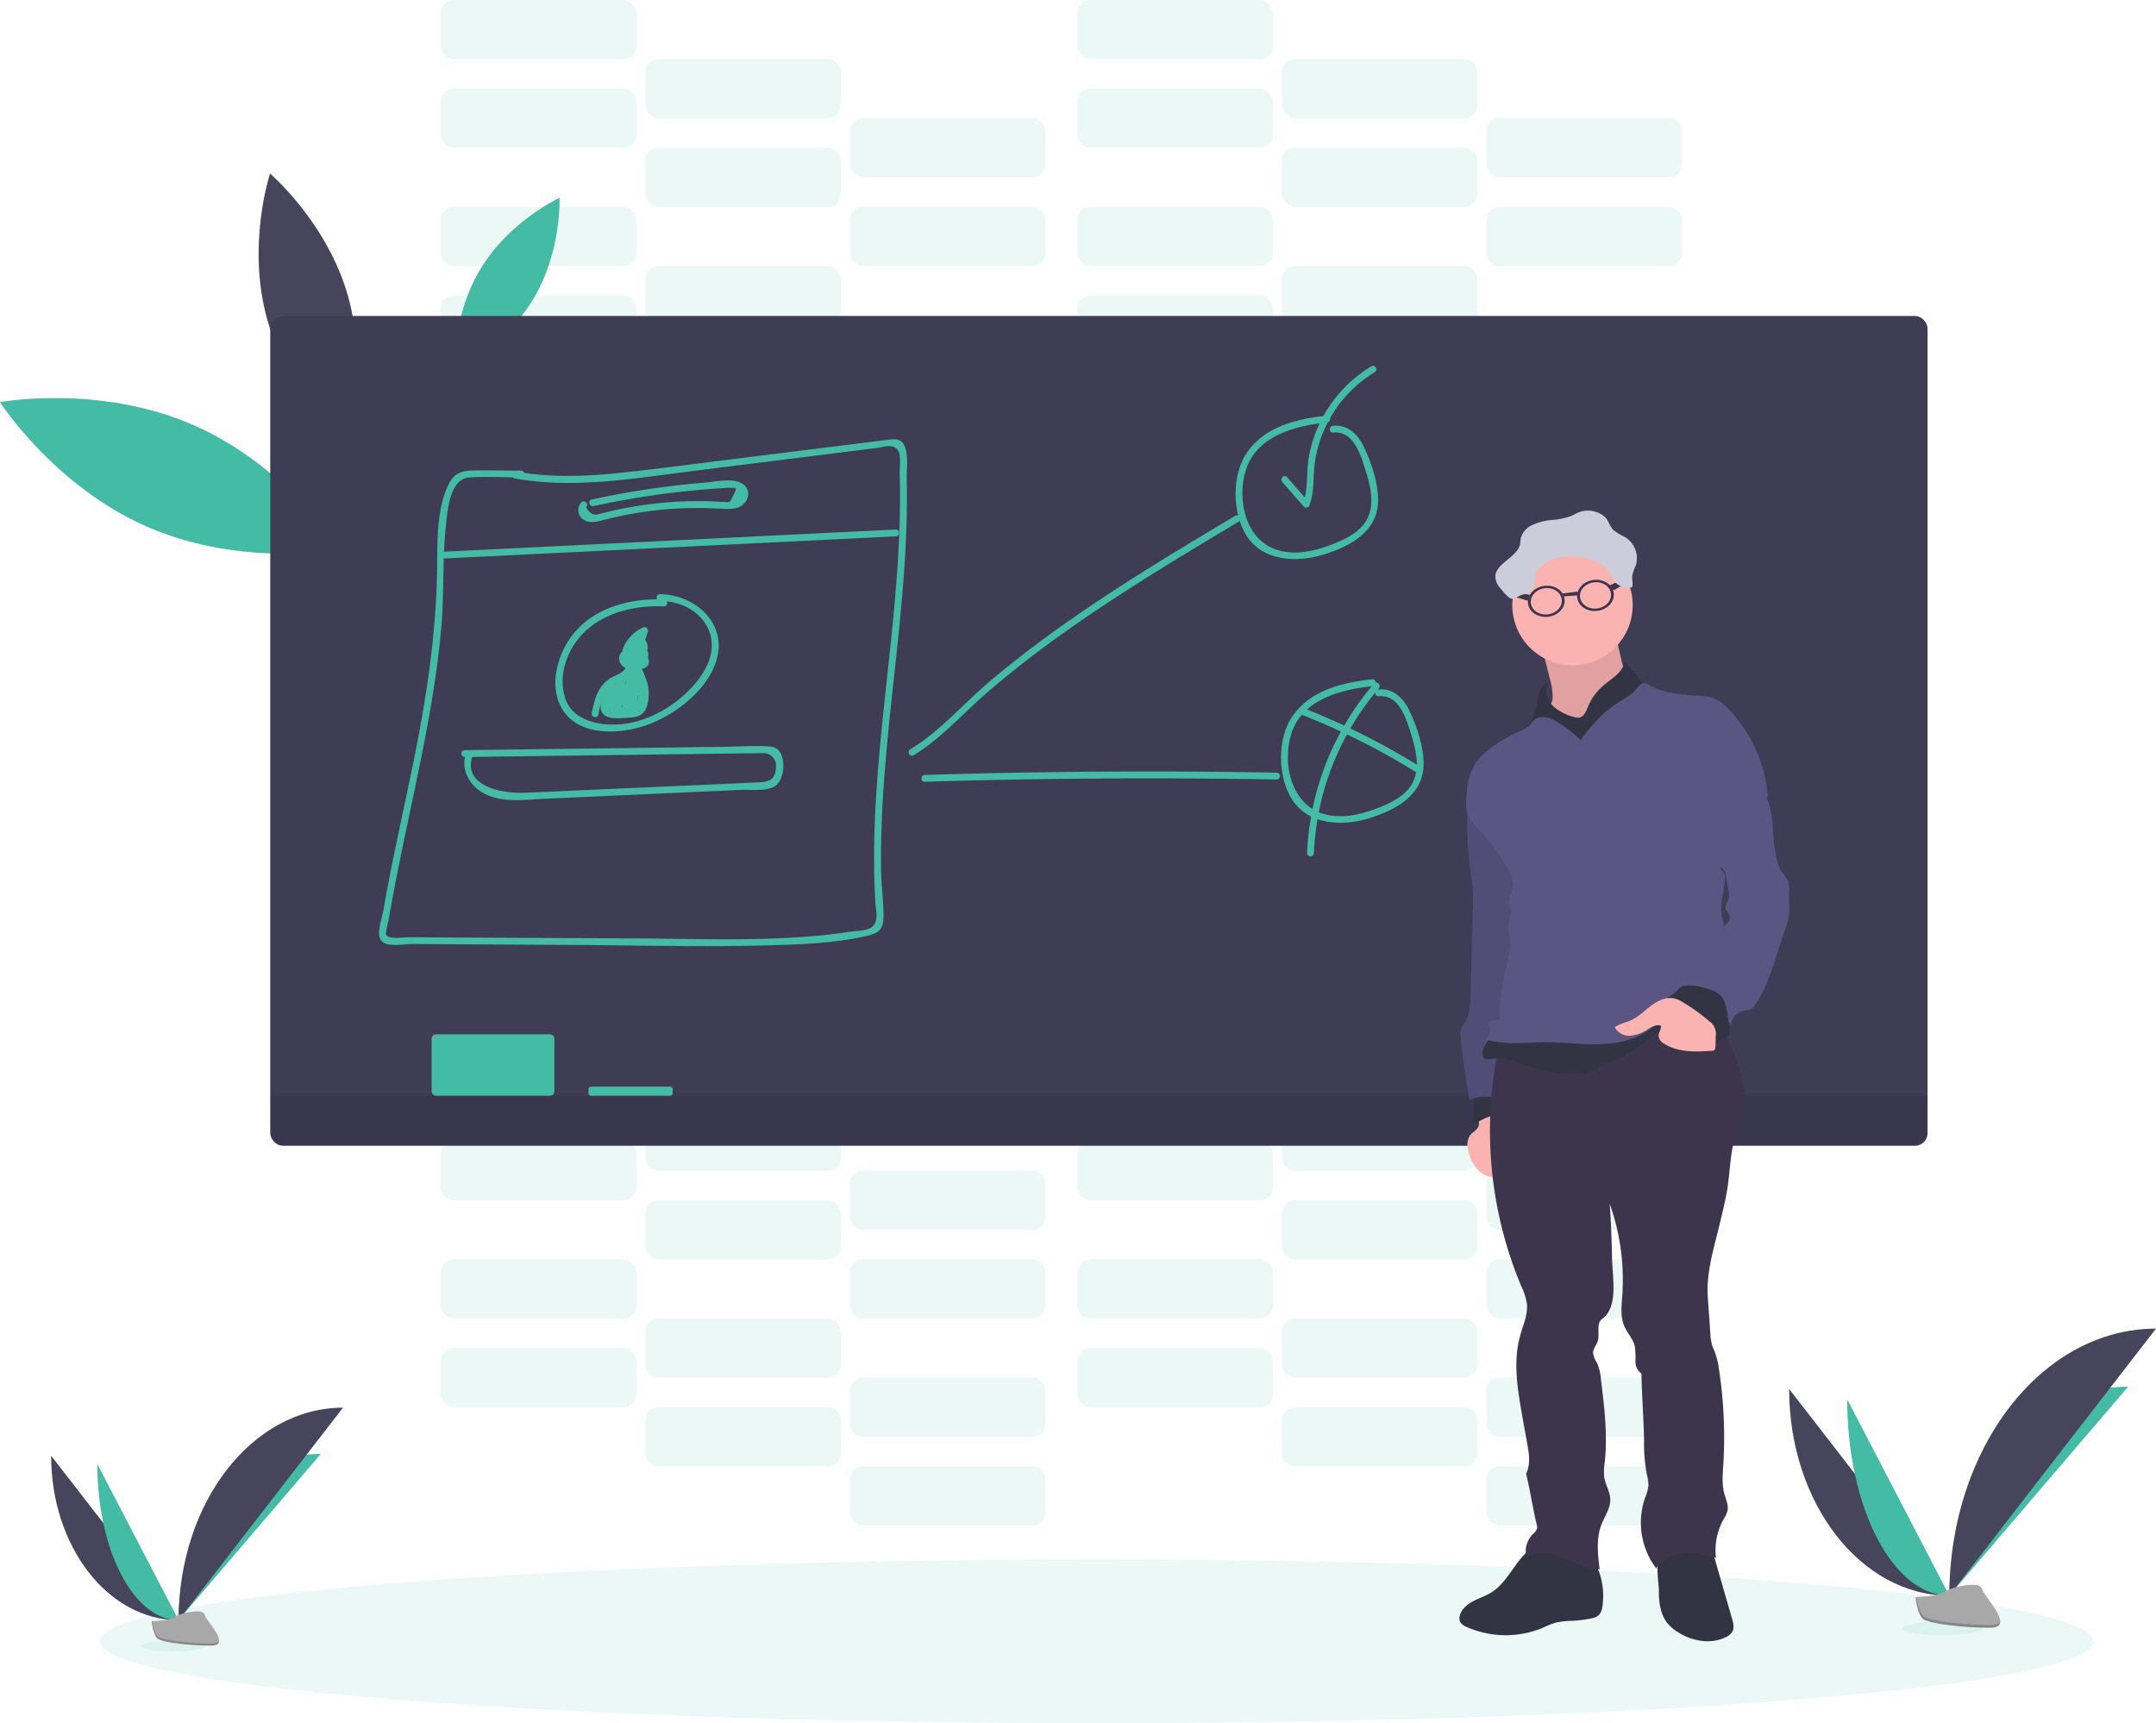 <svg xmlns="http://www.w3.org/2000/svg" width="1247.072" height="996.744" viewBox="0 0 1247.072 996.744">
  <g id="sup2" transform="translate(0.005)">
    <rect id="Rectangle_1533" data-name="Rectangle 1533" width="113.088" height="34.189" rx="7.43" transform="translate(254.938 170.946)" fill="#44bba4" opacity="0.1"/>
    <rect id="Rectangle_1534" data-name="Rectangle 1534" width="113.088" height="34.189" rx="7.43" transform="translate(373.284 205.135)" fill="#44bba4" opacity="0.1"/>
    <rect id="Rectangle_1535" data-name="Rectangle 1535" width="113.088" height="34.189" rx="7.43" transform="translate(491.631 239.325)" fill="#44bba4" opacity="0.1"/>
    <rect id="Rectangle_1536" data-name="Rectangle 1536" width="113.088" height="34.189" rx="7.43" transform="translate(254.938 119.662)" fill="#44bba4" opacity="0.1"/>
    <rect id="Rectangle_1537" data-name="Rectangle 1537" width="113.088" height="34.189" rx="7.43" transform="translate(373.284 153.852)" fill="#44bba4" opacity="0.1"/>
    <rect id="Rectangle_1538" data-name="Rectangle 1538" width="113.088" height="34.189" rx="7.43" transform="translate(491.631 188.041)" fill="#44bba4" opacity="0.1"/>
    <rect id="Rectangle_1539" data-name="Rectangle 1539" width="113.088" height="34.189" rx="7.43" transform="translate(623.127 170.946)" fill="#44bba4" opacity="0.1"/>
    <rect id="Rectangle_1540" data-name="Rectangle 1540" width="113.088" height="34.189" rx="7.43" transform="translate(741.475 205.135)" fill="#44bba4" opacity="0.1"/>
    <rect id="Rectangle_1541" data-name="Rectangle 1541" width="113.088" height="34.189" rx="7.43" transform="translate(859.822 239.325)" fill="#44bba4" opacity="0.1"/>
    <rect id="Rectangle_1542" data-name="Rectangle 1542" width="113.088" height="34.189" rx="7.43" transform="translate(623.127 119.662)" fill="#44bba4" opacity="0.1"/>
    <rect id="Rectangle_1543" data-name="Rectangle 1543" width="113.088" height="34.189" rx="7.43" transform="translate(741.475 153.852)" fill="#44bba4" opacity="0.1"/>
    <rect id="Rectangle_1544" data-name="Rectangle 1544" width="113.088" height="34.189" rx="7.43" transform="translate(859.822 188.041)" fill="#44bba4" opacity="0.1"/>
    <rect id="Rectangle_1545" data-name="Rectangle 1545" width="113.088" height="34.189" rx="7.43" transform="translate(254.938 51.284)" fill="#44bba4" opacity="0.1"/>
    <rect id="Rectangle_1546" data-name="Rectangle 1546" width="113.088" height="34.189" rx="7.43" transform="translate(373.284 85.473)" fill="#44bba4" opacity="0.1"/>
    <rect id="Rectangle_1547" data-name="Rectangle 1547" width="113.088" height="34.189" rx="7.43" transform="translate(491.631 119.662)" fill="#44bba4" opacity="0.1"/>
    <rect id="Rectangle_1548" data-name="Rectangle 1548" width="113.088" height="34.189" rx="7.43" transform="translate(254.938)" fill="#44bba4" opacity="0.1"/>
    <rect id="Rectangle_1549" data-name="Rectangle 1549" width="113.088" height="34.189" rx="7.43" transform="translate(373.284 34.189)" fill="#44bba4" opacity="0.1"/>
    <rect id="Rectangle_1550" data-name="Rectangle 1550" width="113.088" height="34.189" rx="7.43" transform="translate(491.631 68.378)" fill="#44bba4" opacity="0.1"/>
    <rect id="Rectangle_1551" data-name="Rectangle 1551" width="113.088" height="34.189" rx="7.43" transform="translate(623.127 51.284)" fill="#44bba4" opacity="0.1"/>
    <rect id="Rectangle_1552" data-name="Rectangle 1552" width="113.088" height="34.189" rx="7.43" transform="translate(741.475 85.473)" fill="#44bba4" opacity="0.1"/>
    <rect id="Rectangle_1553" data-name="Rectangle 1553" width="113.088" height="34.189" rx="7.43" transform="translate(859.822 119.662)" fill="#44bba4" opacity="0.1"/>
    <rect id="Rectangle_1554" data-name="Rectangle 1554" width="113.088" height="34.189" rx="7.43" transform="translate(623.127)" fill="#44bba4" opacity="0.1"/>
    <rect id="Rectangle_1555" data-name="Rectangle 1555" width="113.088" height="34.189" rx="7.43" transform="translate(741.475 34.189)" fill="#44bba4" opacity="0.1"/>
    <rect id="Rectangle_1556" data-name="Rectangle 1556" width="113.088" height="34.189" rx="7.43" transform="translate(859.822 68.378)" fill="#44bba4" opacity="0.1"/>
    <rect id="Rectangle_1557" data-name="Rectangle 1557" width="113.088" height="34.189" rx="7.43" transform="translate(254.938 779.776)" fill="#44bba4" opacity="0.1"/>
    <rect id="Rectangle_1558" data-name="Rectangle 1558" width="113.088" height="34.189" rx="7.43" transform="translate(373.284 813.965)" fill="#44bba4" opacity="0.1"/>
    <rect id="Rectangle_1559" data-name="Rectangle 1559" width="113.088" height="34.189" rx="7.43" transform="translate(491.631 848.154)" fill="#44bba4" opacity="0.1"/>
    <rect id="Rectangle_1560" data-name="Rectangle 1560" width="113.088" height="34.189" rx="7.43" transform="translate(254.938 728.492)" fill="#44bba4" opacity="0.1"/>
    <rect id="Rectangle_1561" data-name="Rectangle 1561" width="113.088" height="34.189" rx="7.43" transform="translate(373.284 762.681)" fill="#44bba4" opacity="0.1"/>
    <rect id="Rectangle_1562" data-name="Rectangle 1562" width="113.088" height="34.189" rx="7.43" transform="translate(491.631 796.87)" fill="#44bba4" opacity="0.1"/>
    <rect id="Rectangle_1563" data-name="Rectangle 1563" width="113.088" height="34.189" rx="7.43" transform="translate(623.127 779.776)" fill="#44bba4" opacity="0.1"/>
    <rect id="Rectangle_1564" data-name="Rectangle 1564" width="113.088" height="34.189" rx="7.43" transform="translate(741.475 813.965)" fill="#44bba4" opacity="0.1"/>
    <rect id="Rectangle_1565" data-name="Rectangle 1565" width="113.088" height="34.189" rx="7.43" transform="translate(859.822 848.154)" fill="#44bba4" opacity="0.1"/>
    <rect id="Rectangle_1566" data-name="Rectangle 1566" width="113.088" height="34.189" rx="7.43" transform="translate(623.127 728.492)" fill="#44bba4" opacity="0.1"/>
    <rect id="Rectangle_1567" data-name="Rectangle 1567" width="113.088" height="34.189" rx="7.43" transform="translate(741.475 762.681)" fill="#44bba4" opacity="0.1"/>
    <rect id="Rectangle_1568" data-name="Rectangle 1568" width="113.088" height="34.189" rx="7.43" transform="translate(859.822 796.87)" fill="#44bba4" opacity="0.1"/>
    <rect id="Rectangle_1569" data-name="Rectangle 1569" width="113.088" height="34.189" rx="7.43" transform="translate(254.938 660.113)" fill="#44bba4" opacity="0.1"/>
    <rect id="Rectangle_1570" data-name="Rectangle 1570" width="113.088" height="34.189" rx="7.43" transform="translate(373.284 694.302)" fill="#44bba4" opacity="0.1"/>
    <rect id="Rectangle_1571" data-name="Rectangle 1571" width="113.088" height="34.189" rx="7.43" transform="translate(491.631 728.492)" fill="#44bba4" opacity="0.1"/>
    <rect id="Rectangle_1572" data-name="Rectangle 1572" width="113.088" height="34.189" rx="7.43" transform="translate(254.938 608.829)" fill="#44bba4" opacity="0.1"/>
    <rect id="Rectangle_1573" data-name="Rectangle 1573" width="113.088" height="34.189" rx="7.43" transform="translate(373.284 643.019)" fill="#44bba4" opacity="0.1"/>
    <rect id="Rectangle_1574" data-name="Rectangle 1574" width="113.088" height="34.189" rx="7.43" transform="translate(491.631 677.208)" fill="#44bba4" opacity="0.1"/>
    <rect id="Rectangle_1575" data-name="Rectangle 1575" width="113.088" height="34.189" rx="7.43" transform="translate(623.127 660.113)" fill="#44bba4" opacity="0.1"/>
    <rect id="Rectangle_1576" data-name="Rectangle 1576" width="113.088" height="34.189" rx="7.43" transform="translate(741.475 694.302)" fill="#44bba4" opacity="0.1"/>
    <rect id="Rectangle_1577" data-name="Rectangle 1577" width="113.088" height="34.189" rx="7.43" transform="translate(859.822 728.492)" fill="#44bba4" opacity="0.1"/>
    <rect id="Rectangle_1578" data-name="Rectangle 1578" width="113.088" height="34.189" rx="7.43" transform="translate(623.127 608.829)" fill="#44bba4" opacity="0.1"/>
    <rect id="Rectangle_1579" data-name="Rectangle 1579" width="113.088" height="34.189" rx="7.43" transform="translate(741.475 643.019)" fill="#44bba4" opacity="0.1"/>
    <rect id="Rectangle_1580" data-name="Rectangle 1580" width="113.088" height="34.189" rx="7.43" transform="translate(859.822 677.208)" fill="#44bba4" opacity="0.1"/>
    <ellipse id="Ellipse_29" data-name="Ellipse 29" cx="576.613" cy="47.339" rx="576.613" ry="47.339" transform="translate(57.693 902.067)" fill="#44bba4" opacity="0.1"/>
    <path id="Path_196" data-name="Path 196" d="M237.137,261.484c54.375,23.565,85.618,72.324,85.618,72.324s-56.926,10.518-111.322-13.033-85.618-72.324-85.618-72.324S182.755,237.92,237.137,261.484Z" transform="translate(-125.82 -15.849)" fill="#44bba4"/>
    <path id="Path_197" data-name="Path 197" d="M341.08,198.764C357.9,171.149,386.539,158,386.539,158s1.316,31.48-15.451,59.015-45.471,40.673-45.471,40.673S324.253,226.22,341.08,198.764Z" transform="translate(-62.893 -43.599)" fill="#44bba4"/>
    <path id="Path_198" data-name="Path 198" d="M244.539,231.671c12.031,42.948,45.2,71.219,45.2,71.219s13.663-41.382,1.63-84.341-45.209-71.219-45.209-71.219S232.494,188.712,244.539,231.671Z" transform="translate(-89.986 -46.958)" fill="#46455b"/>
    <rect id="Rectangle_1581" data-name="Rectangle 1581" width="958.61" height="479.963" rx="7.21" transform="translate(156.315 182.78)" fill="#3f3d56"/>
    <path id="Path_199" data-name="Path 199" d="M118.87,482h958.61v19.449A9.481,9.481,0,0,1,1068,510.93H128.351a9.481,9.481,0,0,1-9.481-9.481Z" transform="translate(37.445 151.814)" opacity="0.1"/>
    <rect id="Rectangle_1582" data-name="Rectangle 1582" width="71.008" height="35.505" rx="2.5" transform="translate(249.677 598.309)" fill="#44bba4"/>
    <rect id="Rectangle_1583" data-name="Rectangle 1583" width="48.654" height="5.259" rx="1.357" transform="translate(340.411 628.554)" fill="#44bba4"/>
    <path id="Path_200" data-name="Path 200" d="M370.509,286.78c34.7,6.394,70.1,0,104.659-4.339l105.025-13.149c4.247-.539,10.427-3.077,12.927,2.118,1.407,2.907.459,9.2.566,12.545.277,9.2.25,18.408,0,27.615-.473,17.595-1.761,35.148-3.407,52.664-3.2,34.28-7.718,68.378-9.981,102.791-1.163,17.515-1.744,35.082-1.223,52.6.118,4.182.289,8.363.539,12.531.275,4.668,2.366,11.6-2.713,14.715-2.907,1.789-8.627,1.7-11.954,2.223-5.259.829-10.52,1.486-15.889,2.025-35.36,3.536-71.178,2.064-106.67,1.854l-107.17-.552-26.142-.145c-2.366,0-10.9,1.42-12.361-1.393-.618-1.2,1.025-6.8,1.316-8.3q.6-3.709,1.316-7.4c3.05-17.292,6.654-34.478,10.284-51.652,7.8-36.817,15.779-73.827,18.99-111.431,1.591-18.87.539-37.91,2.486-56.741.907-8.745,1.986-28.258,13.622-29.035,9.863-.657,20.013,0,29.9,0a1.973,1.973,0,1,0,0-3.945c-9.336,0-18.685-.25-28.021-.066-6.2.118-10.52,1.591-13.479,7.3-7.557,14.649-6.782,34.189-7.022,50.187-.566,38.278-6.443,75.742-14.1,113.179-3.852,18.844-8.009,37.621-11.836,56.477-1.8,9.008-3.525,18.042-5.1,27.1-.736,4.313-4.457,13.82-1.184,17.779s13.347,1.827,17.858,1.854l31.376.194,60.12.341c38.844.223,77.819,1.316,116.651.171,18.54-.552,38.134-1.316,56.194-5.747,5.379-1.316,7.968-3.786,8.179-9.52.316-8.888-1.132-18.054-1.316-26.983-1.316-76.4,16.633-151.734,14.793-228.159-.118-5.2,1.841-18.292-3.841-21.433-2.55-1.42-5.865-.643-8.547-.329-5.129.591-10.243,1.316-15.372,1.92l-66.6,8.311c-21.29,2.629-42.566,5.47-63.895,7.89-22.578,2.629-45.38,4.2-67.879,0-2.486-.461-3.55,3.341-1.052,3.8Z" transform="translate(-73.296 -10.137)" fill="#44bba4"/>
    <path id="Path_201" data-name="Path 201" d="M320.455,320.762,583.21,307.876c2.538-.132,2.552-4.069,0-3.945L320.455,316.816C317.93,316.936,317.916,320.882,320.455,320.762Z" transform="translate(-65.11 2.364)" fill="#44bba4"/>
    <path id="Path_202" data-name="Path 202" d="M381.99,295.046a6.575,6.575,0,0,0,2.325,10.611c3.536,1.618,7.693.264,11.2-.618,5.259-1.316,10.52-2.486,15.924-3.445a217.178,217.178,0,0,1,35.623-3.314c5.445-.066,10.851.194,16.292.42,3.945.157,8.193.473,11.531-1.973,3.813-2.788,5.05-8.231,1.316-11.626-5.259-4.8-16.595-2.011-22.671-1.511a508.352,508.352,0,0,0-65.565,9.783c-2.473.525-1.434,4.339,1.052,3.8q21.395-4.616,43.118-7.416,10.677-1.316,21.395-2.223c3.366-.277,6.734-.525,10.1-.723,1.316-.079,2.713-.223,4.05-.194,4.168.091,4.651-.657,2.157,4.379-2.223,4.457-1.511,3.945-5.366,3.8-1.63,0-3.261-.194-4.891-.264q-5.009-.211-10.02-.223-10.658,0-21.276,1.025c-6,.581-11.979,1.393-17.91,2.445-3.709.657-7.391,1.42-11.059,2.261-1.618.388-3.248.775-4.866,1.184-.775.211-1.566.388-2.341.591q-4.313,1.5-7.35-3.945c1.761-1.827-1.013-4.629-2.788-2.788Z" transform="translate(-45.695 -4.439)" fill="#44bba4"/>
    <path id="Path_203" data-name="Path 203" d="M432.795,335.408c-19.028-.736-39.58,4.4-52.111,19.724-9.809,11.979-15.4,32.532-5.011,46.023,11.163,14.465,35.654,11.913,50.416,5.747,15.622-6.575,32.717-20.133,37.412-37.1,5.852-21.183-13.149-37.2-32.941-37.437a1.975,1.975,0,0,0,0,3.945c11.283.132,22.354,4.97,27.615,15.477,5.509,11.072.763,22.7-6.575,31.56-11.756,14.111-30.139,24.749-48.864,24.444-11.239-.171-23.669-4.025-27.153-15.889-2.866-9.613-.684-20.119,4.313-28.64,10.809-18.408,32.808-24.642,52.979-23.853,2.538.093,2.538-3.852,0-3.945Z" transform="translate(-48.872 11.322)" fill="#44bba4"/>
    <path id="Path_204" data-name="Path 204" d="M405.065,360.058a5.129,5.129,0,0,0-6.891,5.259c.388,5.129,6.05,6.575,10.3,6.272,3.668-.316,7.956-1.67,6.668-6.259a5.89,5.89,0,0,0-3.209-3.709,7.429,7.429,0,0,0-3.709-.461c-.486,0-4.945,1.632-3.05-.329l-3.1-.407a3.234,3.234,0,0,1,.948,2.629,1.986,1.986,0,0,0,2.959,1.7,2.63,2.63,0,0,1,3.563,3.077,1.986,1.986,0,0,0,3.6,1.525c1.316-2.366,2.906-7.075.934-9.547-1.316-1.67-3.852-1.163-5.426-.194a19.035,19.035,0,0,0-2.713,2.325c-1.591,1.407-2.629,2.064-2.038-.632.986-4.9,5.668-8.811,9.94-10.77l-2.893-2.223a41.576,41.576,0,0,1-7.956,15.583l3.366,1.393a8.784,8.784,0,0,1,5.366-8.561h-1.938l1.025,1.684c-.388,2.486,3.418,3.55,3.8,1.039.5-3.248-1.55-7.468-5.352-5.877-4.536,1.893-6.891,7.088-6.8,11.715,0,1.577,2.236,2.8,3.379,1.407a46.366,46.366,0,0,0,8.954-17.345,2,2,0,0,0-2.907-2.223,22.054,22.054,0,0,0-9.572,8.332c-1.6,2.63-3.616,6.734-1.986,9.756a4.181,4.181,0,0,0,5.72,1.618,15.4,15.4,0,0,0,3.294-2.63c.486-.434,1.025-1.184,1.67-1.316.581-.388.552-.171-.093.7a7.17,7.17,0,0,1-1.143,3.84l3.6,1.512a6.575,6.575,0,0,0-9.349-7.534L407,363.114a7.17,7.17,0,0,0-1.486-4.651,2,2,0,0,0-3.091-.407,5.158,5.158,0,0,0,.132,7.64c1.88,1.434,2.8,0,4.866-.33,7.009-.907,2.92,2.248.448,2.354a9.322,9.322,0,0,1-3.294-.236q-4.116-1.393-.514-3.591c2.354.969,3.366-2.854,1.052-3.8Z" transform="translate(-40.04 15.89)" fill="#44bba4"/>
    <path id="Path_205" data-name="Path 205" d="M405.7,362.961c1.618,5.259-5.063,7-8.231,8.811a18.331,18.331,0,0,0-5.693,4.984c-3.313,4.445-4.55,10.1-5.641,15.424-.5,2.486,3.294,3.536,3.813,1.052a44.709,44.709,0,0,1,3.327-11.347c2.366-4.707,5.759-6.286,10.177-8.7s7.613-6.168,6.05-11.27c-.736-2.42-4.55-1.382-3.8,1.052Z" transform="translate(-43.84 20.195)" fill="#44bba4"/>
    <path id="Path_206" data-name="Path 206" d="M411.04,360.37a3.813,3.813,0,0,0-3.294,3.945c0,1.566,1.039,2.564,1.744,3.813a30.112,30.112,0,0,1,3.813,8.3c.632,2.827,1.25,7.89-.223,10.52-2.713,4.879-7.64,3.945-11.836,3.945-3.945,0-7,1.316-6.863-4.182.079-3.091,2.236-6.22,3.945-8.652l-3.6-.473a68.722,68.722,0,0,1,1.2,12.177c0,1.827,2.8,2.841,3.668.986a76.171,76.171,0,0,0,5.011-13.861l-3.875-.525.684,9.993a1.986,1.986,0,0,0,3.668,1,4.47,4.47,0,0,0,.986-1.775c.132-.618-1.077-4.786-1.566-3.294l3.875.525.277-9.495-3.945.525a19.645,19.645,0,0,1,.736,8.284c-.25,2.2,3.445,2.7,3.945.525l2.473-12.756-3.6.461a8.719,8.719,0,0,1,.671,5.681c-.289,2.519,3.656,2.5,3.945,0a13.859,13.859,0,0,0-1.209-7.666,1.986,1.986,0,0,0-3.6.473L405.576,381.6l3.875.525a21.511,21.511,0,0,0-.882-9.322,1.973,1.973,0,0,0-3.875.514l-.275,9.495a1.982,1.982,0,0,0,3.875.525l.211-.643a2,2,0,0,0-.5-1.92c-4.089-4.445-4.918,2.629-6.338,4.589l3.682,1-.684-9.993a1.984,1.984,0,0,0-3.875-.525,70.7,70.7,0,0,1-4.6,12.927l3.682,1a74.341,74.341,0,0,0-1.316-13.229c-.341-1.814-2.713-1.744-3.6-.473-2.629,3.786-7.179,12.058-3.668,16.595,3.064,3.945,12.7,2.42,16.819,2.17,6.5-.368,8.85-4.484,9.559-10.611a25.984,25.984,0,0,0-.486-8.784c-.355-1.55-3.945-11.388-5.023-11.19,2.5-.459,1.434-4.273-1.052-3.813Z" transform="translate(-42.608 20.141)" fill="#44bba4"/>
    <path id="Path_207" data-name="Path 207" d="M402.973,368.427,392.2,382.642l3.406,1.986,7.89-11.413-3.6-1.525-3.932,15a1.986,1.986,0,0,0,3.6,1.531,69.308,69.308,0,0,1,6.007-8.454l-3.294-1.92a21.472,21.472,0,0,1-4.957,9.107l3.294,1.92a17.634,17.634,0,0,1,1.434-5.259c1.013-2.275-2.2-4.286-3.407-2a46.311,46.311,0,0,1-3.8,5.97l3.6.473.8-3.748-3.6-.473.581,3.294a1.986,1.986,0,0,0,3.294.868,39.266,39.266,0,0,0,7.89-11.9h-3.393a17.712,17.712,0,0,1,1.854,5.259c.473,2.368,3.616,1.486,3.875-.525a106.947,106.947,0,0,0,.868-13.281h-3.945v8.264c0,2.143,3.511,2.775,3.875.525a15.07,15.07,0,0,1,1.938-5.654h-3.459a8.77,8.77,0,0,1,1.316,4.47,1.973,1.973,0,0,0,3.945,0l.5-2.629H411c.388,2.325,1.827,15.438-3.314,13.9-.868-.211-1.118-.157-.75.145l1.163-2.5,2.748-5.825-3.682-1c.236,2.713.486,6.575-1.143,8.888a6.811,6.811,0,0,1-7.429,1.525,13.151,13.151,0,0,1-3.432-3.6l-2.7,2.629c2.182,1.591,5.72,5.5,8.526,5.72,2.143.171,3.945-1.6,5.352-3.025a22.92,22.92,0,0,0,6.429-16.872,1.973,1.973,0,1,0-3.945,0v4.5a1.973,1.973,0,0,0,3.945,0V365.98a1.973,1.973,0,1,0-3.945,0,47.337,47.337,0,0,1-.684,7.89l3.875.525a90.87,90.87,0,0,1-.434-9.454,1.973,1.973,0,0,0-3.876-.525c-.591,2.519-1.316,4.984-2.011,7.443l3.6-.473-.277-1.052c-.194-2.519-4.129-2.519-3.945,0a7.218,7.218,0,0,0,.816,3.05,1.994,1.994,0,0,0,3.6-.473c.75-2.473,1.42-4.945,2.011-7.443l-3.875-.525a90.856,90.856,0,0,0,.434,9.454c.194,2.025,3.459,2.893,3.875.525a54.351,54.351,0,0,0,.829-8.995h-3.945v11.033h3.945v-4.5h-3.945a18.963,18.963,0,0,1-4.8,13.518,16.133,16.133,0,0,1-1.657,1.63c-.934.893-1.789.763-2.538-.407a32.85,32.85,0,0,1-5.426-3.945c-1.63-1.163-3.875,1.143-2.713,2.7,3.025,4.025,7.534,8.509,13.149,6.575,5.9-2.091,6.706-10.076,6.259-15.345-.145-1.744-2.761-2.932-3.668-.986-1.316,2.775-2.629,5.536-3.945,8.332A7.364,7.364,0,0,0,402.3,388c.434,2.959,4.025,2.473,6.234,2.3,8.561-.643,7.206-12.789,6.22-18.883-.329-2.025-3.275-1.709-3.8,0a11.626,11.626,0,0,0-.645,3.734h3.945A15.633,15.633,0,0,0,412.4,368.7a1.986,1.986,0,0,0-3.406,0,19.184,19.184,0,0,0-2.341,6.575l3.945.525v-8.27a1.973,1.973,0,1,0-3.945,0,106.929,106.929,0,0,1-.868,13.281l3.875-.525a22.579,22.579,0,0,0-2.248-6.154,1.986,1.986,0,0,0-3.407,0,35.979,35.979,0,0,1-7.272,11.1l3.294.868-.581-3.294c-.3-1.744-2.775-1.8-3.6-.473a8.652,8.652,0,0,0-1.2,6.782c.329,1.868,2.7,1.67,3.6.473a46.153,46.153,0,0,0,3.8-5.957l-3.406-2a22.433,22.433,0,0,0-1.841,6.2c-.237,1.744,1.827,3.55,3.294,1.92a26.3,26.3,0,0,0,5.97-10.861c.486-1.789-1.986-3.488-3.294-1.92a75.327,75.327,0,0,0-6.575,9.2l3.6,1.525,4.011-14.952a1.986,1.986,0,0,0-3.6-1.525l-7.89,11.433c-1.473,2.118,1.907,3.945,3.406,1.986l10.729-14.2c1.525-2.025-1.893-3.945-3.406-2Z" transform="translate(-42.179 20.949)" fill="#44bba4"/>
    <path id="Path_208" data-name="Path 208" d="M528.486,436.444c15.779-9.652,28.324-24.051,42.264-36.1,15.114-13.058,30.994-25.221,47.339-36.739,31.744-22.354,65.079-42.355,98.386-62.3a1.973,1.973,0,0,0-1.986-3.406c-33.308,19.949-66.658,39.917-98.4,62.3-14.977,10.52-29.6,21.671-43.618,33.505-15.254,12.886-28.837,28.93-46.025,39.336-2.17,1.316-.194,4.734,1.986,3.407Z" transform="translate(0.071 0.389)" fill="#44bba4"/>
    <path id="Path_209" data-name="Path 209" d="M722.108,253.853c-17.095,1.744-35.5,6.088-46.023,21.04-9.086,12.861-8.888,35.294-.355,48.5,9.689,15,29.494,15.542,44.88,10.69s31.31-13.361,31.164-31.744c-.079-9.863-3.643-20.133-7.575-29.066-3.393-7.718-9.4-14.465-18.5-13.611-2.519.236-2.538,4.182,0,3.945,12.19-1.132,16.108,13.347,19,22.478,2.63,8.526,5.063,18.633.934,27.115S731.551,326,723.042,329.107c-9.2,3.341-19.317,5.379-28.93,2.629-19.04-5.325-24.3-29.453-18.817-46.575,6.311-19.724,28.667-25.524,46.879-27.365,2.5-.25,2.519-4.2,0-3.945Z" transform="translate(45.363 -13.413)" fill="#44bba4"/>
    <path id="Path_210" data-name="Path 210" d="M742.108,369.853c-17.095,1.744-35.505,6.088-46.023,21.04-9.086,12.861-8.888,35.294-.355,48.5,9.689,15,29.494,15.542,44.88,10.69s31.31-13.361,31.164-31.744c-.08-9.863-3.643-20.133-7.575-29.066-3.393-7.718-9.4-14.465-18.5-13.611-2.519.236-2.538,4.182,0,3.945,12.19-1.132,16.108,13.347,19,22.478,2.63,8.526,5.063,18.633.934,27.115S751.551,442,743.042,445.107c-9.2,3.341-19.317,5.379-28.928,2.629-19.04-5.325-24.3-29.453-18.817-46.575,6.311-19.724,28.667-25.524,46.879-27.365,2.5-.25,2.519-4.2,0-3.945Z" transform="translate(51.662 23.123)" fill="#44bba4"/>
    <path id="Path_211" data-name="Path 211" d="M689.966,299.171l12.452,14.2a1.986,1.986,0,0,0,3.294-.882c2.629-6.918,2.131-14.083,2.748-21.356a70.311,70.311,0,0,1,5.588-21.79,73.544,73.544,0,0,1,29.428-33.728c2.17-1.316.194-4.734-1.986-3.407A77.212,77.212,0,0,0,711.733,264.9a75.578,75.578,0,0,0-6.575,20.869c-1.316,8.526-.118,17.476-3.275,25.669l3.294-.882L692.79,296.382c-1.684-1.907-4.457.893-2.788,2.788Z" transform="translate(51.72 -20.32)" fill="#44bba4"/>
    <path id="Path_212" data-name="Path 212" d="M533.058,416.31q101.731-3.1,203.531-1.316a1.975,1.975,0,0,0,0-3.945q-101.766-1.816-203.531,1.316C530.519,412.445,530.506,416.388,533.058,416.31Z" transform="translate(1.85 35.895)" fill="#44bba4"/>
    <path id="Path_213" data-name="Path 213" d="M698.462,386.256a407.529,407.529,0,0,1,66.629,33.48c2.157,1.314,4.143-2.064,1.986-3.406a411.875,411.875,0,0,0-67.51-33.873c-2.355-.934-3.38,2.879-1.039,3.8Z" transform="translate(54.151 27.052)" fill="#44bba4"/>
    <path id="Path_214" data-name="Path 214" d="M739.443,371.876a161.082,161.082,0,0,0-38.673,98c-.1,2.538,3.839,2.538,3.945,0a156.665,156.665,0,0,1,37.516-95.216C743.875,372.744,741.1,369.944,739.443,371.876Z" transform="translate(55.273 23.561)" fill="#44bba4"/>
    <path id="Path_215" data-name="Path 215" d="M330.7,405.513l146.975-1.92,16.9-.223c3.038,0,6.075-.1,9.107-.118a7.247,7.247,0,0,1,7.075,7.89c-.194,9.2-5.984,8.877-13.564,9.2l-18.265.829-74.374,3.275c-13.32.591-26.653,1.316-39.975,1.775-12.014.368-34.879-3.55-29.535-21.04.736-2.432-3.064-3.472-3.813-1.052-2.629,8.6,2.025,17.331,9.52,21.842,10.638,6.394,24.656,4.22,36.4,3.7l91.311-4.143,22.169-.986c5.681-.263,13.583.893,18.8-1.744,6.127-3.091,7.206-15.358,3.341-20.526-1.986-2.63-4.773-2.866-7.89-2.984-8.179-.316-16.5.223-24.694.329l-45.525.6-104.027,1.316a1.975,1.975,0,0,0,0,3.945Z" transform="translate(-61.905 32.372)" fill="#44bba4"/>
    <g id="Group_28" data-name="Group 28" transform="translate(844.146 295.372)">
      <path id="Path_216" data-name="Path 216" d="M786.239,778.174c-3.314,2.077-7.1,3.248-10.52,5.075s-6.745,4.577-7.718,8.363a5.26,5.26,0,0,0,.17,3.577,6.943,6.943,0,0,0,3.682,2.92,55.874,55.874,0,0,0,44.2.5,58.166,58.166,0,0,1,7.627-3.025,49.549,49.549,0,0,1,9.77-1,75.115,75.115,0,0,0,10.27-1.316,9.036,9.036,0,0,0,4.651-1.938,8.64,8.64,0,0,0,2.091-5.022,41.355,41.355,0,0,0-6.575-29.3,9.9,9.9,0,0,0-2.866-3.038,11.06,11.06,0,0,0-4.563-1.223c-6.575-.8-13.465-2.275-20.106-2.432-4.761-.1-7.154,2.157-10.52,5.426C798.868,762.711,794.8,772.822,786.239,778.174Z" transform="translate(-767.767 -152.412)" fill="#323444"/>
      <path id="Path_217" data-name="Path 217" d="M855.685,777.35c0,6.443.775,13.268,4.682,18.408a24.323,24.323,0,0,0,6.394,5.588c8.259,5.259,19.2,7.193,27.9,2.734a8.282,8.282,0,0,0,3.473-2.918c1.316-2.289.618-5.141-.118-7.666l-12.6-43.657c-8.138,1.25-20.106,2.131-27.337,6.259C852.831,759.085,855.685,771.589,855.685,777.35Z" transform="translate(-740.321 -152.56)" fill="#323444"/>
      <path id="Path_218" data-name="Path 218" d="M777.759,569.189c-.763,2.407-3.525,3.525-5.038,5.55a10.533,10.533,0,0,0-.948,8.574,22.67,22.67,0,0,0,5.773,11.374,13.637,13.637,0,0,0,11.834,4.025,9.861,9.861,0,0,0,8.034-8.85,16.75,16.75,0,0,0-1.236-5.693l-8.954-25.934a.98.98,0,0,0-1.618-.709c-2.118,1-6.365,2.052-7.6,4.248S778.652,566.805,777.759,569.189Z" transform="translate(-766.684 -213.217)" fill="#fbb3b2"/>
      <path id="Path_219" data-name="Path 219" d="M773,570.484c3.275-.514,6.141-2.432,9.2-3.7s6.9-1.744,9.481.355c.736.6,1.445,1.434,2.407,1.42a94.149,94.149,0,0,0-5.891-18.724,1.459,1.459,0,0,0-.513-.723,1.486,1.486,0,0,0-1.118,0l-8.849,2.314c-3.275.854-3.656.591-3.407,3.814C774.382,556.676,775.118,570.484,773,570.484Z" transform="translate(-766.121 -215.815)" fill="#323444"/>
      <path id="Path_220" data-name="Path 220" d="M773.523,423.064a12.463,12.463,0,0,0-1.316,6.929,235.591,235.591,0,0,0,1.841,34.86c.407,2.761.92,5.523,1.184,8.311a95.875,95.875,0,0,1,.194,11.663l-1.316,50.627c-.159,6.2-.473,12.847-4.3,17.713a8.469,8.469,0,0,0-1.538,5.619c1,12.7,3.1,25.3,5.2,37.857a23.394,23.394,0,0,1,21.224,1.013,233.622,233.622,0,0,0,10.9-64.433c.3-10.77-.157-21.605,1.5-32.244,2.775-17.91,1.643-36.28-.388-54.3-.645-5.707-2.011-11.586-5.668-16a24.26,24.26,0,0,0-13.15-7.575C783,421.828,778.652,423.144,773.523,423.064Z" transform="translate(-767.618 -255.647)" fill="#5b5583"/>
      <path id="Path_221" data-name="Path 221" d="M773.523,423.064a12.463,12.463,0,0,0-1.316,6.929,235.591,235.591,0,0,0,1.841,34.86c.407,2.761.92,5.523,1.184,8.311a95.875,95.875,0,0,1,.194,11.663l-1.316,50.627c-.159,6.2-.473,12.847-4.3,17.713a8.469,8.469,0,0,0-1.538,5.619c1,12.7,3.1,25.3,5.2,37.857a23.394,23.394,0,0,1,21.224,1.013,233.622,233.622,0,0,0,10.9-64.433c.3-10.77-.157-21.605,1.5-32.244,2.775-17.91,1.643-36.28-.388-54.3-.645-5.707-2.011-11.586-5.668-16a24.26,24.26,0,0,0-13.15-7.575C783,421.828,778.652,423.144,773.523,423.064Z" transform="translate(-767.618 -255.647)" opacity="0.1"/>
      <path id="Path_222" data-name="Path 222" d="M785.51,538.833a232.237,232.237,0,0,0,13.833,134.441,36.457,36.457,0,0,1,3.209,9.941c.722,6.443-2.248,12.636-3.945,18.869-3.945,14.174-1.67,29.271.854,43.775q1.577,9.072,3.248,18.133c1.091,5.891,2.143,12.295-.591,17.633,2.354,9.811,3.748,19.526,6.1,29.337a5.578,5.578,0,0,1,.223,2.407,7.089,7.089,0,0,1-2.407,3.222,14.386,14.386,0,0,0-3.668,13.768c6.007-4.313,14.386-2.8,21.249,0s13.622,6.575,21.04,6.575c-1.077-8.7-2.118-17.844,1.091-26.01,1.868-4.734,5.154-9.2,5.063-14.267-.093-4.536-2.866-8.586-3.536-13.07a33.075,33.075,0,0,1,.316-8.363c1.761-16.095-.236-32.349-2.236-48.418a28.933,28.933,0,0,0-2.209-9.2,13.59,13.59,0,0,1-2.3-5.825c0-2.459,1.986-4.457,2.713-6.8,1.316-4.313-1.1-10.179,2.538-12.847,9.6-7.048,5.918-23.88,5.707-35.78q-.25-15.4-1.316-30.771a131.066,131.066,0,0,1,7.259,53.045c-.421,5.891-1.2,12.084,1.1,17.529,1.761,4.182,5.259,7.627,6.2,12.058a50.45,50.45,0,0,1,.3,8.35,8.6,8.6,0,0,0,3.488,7.232c.194,12.676,1.316,26.233,1.512,38.909a95.963,95.963,0,0,0,1.577,19.331,24.647,24.647,0,0,1,.969,6.234,26.043,26.043,0,0,1-2.077,7.666,43.96,43.96,0,0,0,6.575,40.566c3.1-5.509,9.572-8.429,15.889-8.888s12.545,1.132,18.66,2.734a36.544,36.544,0,0,1,4.366-22.224,18.18,18.18,0,0,0,2.3-4.945c.709-3.341-.947-6.668-1.841-9.968-1.459-5.259-.948-10.927-.6-16.424a259.891,259.891,0,0,0-2.432-55.123,46.71,46.71,0,0,0-2.519-10.52c-.473-1.209-1.052-2.366-1.445-3.59a28.291,28.291,0,0,1-1.052-6.732l-1.494-21.04c-1.066-14.74,3.775-29.3,7.154-43.684,1.511-6.443,3.156-12.874,4.168-19.422,1.382-8.914,1.6-18.021,3.629-26.826,1.814-7.891,5.088-15.583,5.772-23.669,1.052-12.531-4.154-24.642-9.2-36.135-2.1-4.734-10.059-4.263-15.174-5.1-36.28-5.956-74.492-6-108.706,7.429a27.05,27.05,0,0,0-9.354,6.461Z" transform="translate(-763.536 -224.601)" fill="#3c354c"/>
      <path id="Path_223" data-name="Path 223" d="M805.651,359.7l4.025,15.649a41.82,41.82,0,0,1,1.8,11.059,8.168,8.168,0,0,1-.882,3.945,9.4,9.4,0,0,1-2.5,2.55c-2.748,2.091-4.651,6.976-7.8,8.415,1.618,2.814,3.852.986,6.772,2.393,5.141,2.5,9.849,6.088,15.424,7.325,5.259,1.163,10.783.066,16-1.316a55.262,55.262,0,0,0,20.724-9.638c5.956-4.844,9.349-9.138,9.322-16.806-6.575.775-12.427-5.866-15.333-11.836a32.156,32.156,0,0,1-2.209-7.088l-3.525-15.5c-3.841.841-6.976,3.591-10.638,5.023a38.621,38.621,0,0,1-12.084,1.744A130.192,130.192,0,0,0,803.25,358.4c-.969.194-2.2.816-1.959,1.761" transform="translate(-757.522 -278.858)" fill="#fbb3b2"/>
      <path id="Path_224" data-name="Path 224" d="M805.651,359.7l4.025,15.649a41.82,41.82,0,0,1,1.8,11.059,8.168,8.168,0,0,1-.882,3.945,9.4,9.4,0,0,1-2.5,2.55c-2.748,2.091-4.651,6.976-7.8,8.415,1.618,2.814,3.852.986,6.772,2.393,5.141,2.5,9.849,6.088,15.424,7.325,5.259,1.163,10.783.066,16-1.316a55.262,55.262,0,0,0,20.724-9.638c5.956-4.844,9.349-9.138,9.322-16.806-6.575.775-12.427-5.866-15.333-11.836a32.156,32.156,0,0,1-2.209-7.088l-3.525-15.5c-3.841.841-6.976,3.591-10.638,5.023a38.621,38.621,0,0,1-12.084,1.744A130.192,130.192,0,0,0,803.25,358.4c-.969.194-2.2.816-1.959,1.761" transform="translate(-757.522 -278.858)" opacity="0.1"/>
      <circle id="Ellipse_30" data-name="Ellipse 30" cx="34.821" cy="34.821" r="34.821" transform="translate(30.587 19.826)" fill="#fbb3b2"/>
      <path id="Path_225" data-name="Path 225" d="M834.485,386.751a31.563,31.563,0,0,1,7.891-10.52c4.9-4.3,11.611-7.784,12.768-14.2L865.768,374.4a5.726,5.726,0,0,1,1.316,2.025,5.1,5.1,0,0,1-1,4.089c-2.63,4.2-6.772,7.193-10.691,10.231a324.631,324.631,0,0,0-25.76,22.722,2.632,2.632,0,0,1-1.382.841,2.484,2.484,0,0,1-1.434-.407,59.815,59.815,0,0,1-18.37-14.938c-.388-.461-.854-.986-1.473-.948a1.893,1.893,0,0,0-.986.513c-3.538,2.893-7.4,6.352-11.94,5.9,5.877-4.22,9.2-11.27,10.44-18.408a34.8,34.8,0,0,1,1.5-7.193,7.509,7.509,0,0,1,5.129-4.866c-2.866,4.379-.907,10.586,2.945,14.122a29.036,29.036,0,0,0,13.045,6.325C831.581,395.26,832.9,390.2,834.485,386.751Z" transform="translate(-759.493 -274.707)" fill="#323444"/>
      <path id="Path_226" data-name="Path 226" d="M794.271,543.384c4.957,1.223,9.652,3.294,14.465,4.844a69.128,69.128,0,0,0,27.153,2.854,14.662,14.662,0,0,0,7.89-2.519c.618-.5,1.184-1.091,1.841-1.55a12.87,12.87,0,0,1,3.536-1.459c12.059-3.775,22.158-11.913,31.953-19.883.316-.263.67-.591.643-1.013a1.315,1.315,0,0,0-.387-.75L876.207,518c-13.518,2.3-27.365,1.434-41.08,1.091a59.636,59.636,0,0,0-8.443.223c-2.713.316-5.377,1-8.047,1.577-10.138,2.209-20.5,3.05-30.771,4.5a4.747,4.747,0,0,0-2.038.632,4.592,4.592,0,0,0-1.091,1.209l-3.6,5.063a15.929,15.929,0,0,0-3.025,5.8c-.841,3.945.92,5.259,4.275,4.747a31.219,31.219,0,0,1,11.886.545Z" transform="translate(-764.579 -225.582)" fill="#323444"/>
      <path id="Path_227" data-name="Path 227" d="M836.812,404.472a64.057,64.057,0,0,0-13.564-10.586,19.209,19.209,0,0,0-6.575-2.629,8.206,8.206,0,0,0-6.732,1.657c-1.163,1.039-1.907,2.486-3.038,3.577a15.113,15.113,0,0,1-4.813,2.713,85.363,85.363,0,0,0-16.91,9.638,38.788,38.788,0,0,0-7.666,7.075c-5.956,7.627-6.852,18-6.693,27.68.118,6.732,6.575,11.729,11.02,16.765a123.518,123.518,0,0,1,11.284,15.779c2.393,3.786,4.891,7.89,4.588,12.4-.25,3.7-2.407,7.17-2.064,10.851.118,1.316.539,2.519.657,3.8.236,2.63-.8,5.259-1.066,7.89-.355,3.72.854,7.416.92,11.163a35.518,35.518,0,0,1-.969,7.613c-2.519,12.014-5.693,24.1-5.05,36.371l-7.286,1.316a6.154,6.154,0,0,1-1.407,9.822c11.375,3.8,23.669,1.88,35.728,1.868,9.981,0,19.922,1.316,29.889,1.132s20.251-1.986,28.469-7.627c2.236-1.525,4.286-3.314,6.641-4.651a32.757,32.757,0,0,1,10.059-3.294,99.823,99.823,0,0,1,19.724-1.761c3.234,0,6.759.132,9.336-1.814,2.841-2.157,3.563-6.061,3.945-9.6q.581-5.6.684-11.239a48.422,48.422,0,0,0-.461-8.731,57.142,57.142,0,0,0-1.539-6.259l-4.957-17.463c-2.052-7.206.8-15.114,1.407-22.578a5.662,5.662,0,0,0-1.184-4.945c-.486-.407-1.163-.684-1.316-1.316a2.248,2.248,0,0,1,.316-1.761,97.35,97.35,0,0,1,10.177-14.649A299.34,299.34,0,0,0,945.2,436.816,83.225,83.225,0,0,0,922.915,387a24.1,24.1,0,0,0-9.322-6.877,27.615,27.615,0,0,0-7.416-1.2c-10.309-.7-21.04-1.316-30.021-6.5a5.709,5.709,0,0,0-2.143-.907c-1.986-.223-3.432,1.744-4.72,3.294-3.314,3.945-8.193,6.2-12.479,9.107C848.83,389.39,842.585,396.858,836.812,404.472Z" transform="translate(-766.816 -271.73)" fill="#5b5583"/>
      <path id="Path_228" data-name="Path 228" d="M916.385,428.87c2.052,6.5,1.854,13.438,2.519,20.21a78.687,78.687,0,0,0,2.143,12.111,19.332,19.332,0,0,0,2.5,6.168,27.143,27.143,0,0,1,3.629,5.1,12.314,12.314,0,0,1,.539,4.1l.157,9.072a32.628,32.628,0,0,1-2.137,14.124l-5.668,17.246c-3.063,9.336-6.2,18.817-11.729,26.934a7.769,7.769,0,0,1-3.379,3.168,16.4,16.4,0,0,1-3.407.527,8.759,8.759,0,0,0-7.208,8.512,19.978,19.978,0,0,0-4.844-4.957l-11.531-9.2a49.291,49.291,0,0,0-12.847-8.332,34.832,34.832,0,0,0,24.221-29.271,13.153,13.153,0,0,1,1.316-5.759c.969-1.55,2.736-2.736,2.866-4.563.157-2.3-2.445-4.036-2.445-6.338,0-1.525,1.132-2.788,1.632-4.22a10.6,10.6,0,0,0,0-5.4l-1.591-8.836a6.753,6.753,0,0,0-.789-2.519,16.335,16.335,0,0,0-1.973-2.077c-2.734-3.064-1.525-7.89,0-11.663a111.479,111.479,0,0,1,13.438-23.578,80.628,80.628,0,0,0,5.352-7.654c1.393-2.42,1.709-5.772,3.182-7.89C912.2,418.85,914.767,423.755,916.385,428.87Z" transform="translate(-737.101 -258.376)" fill="#5b5583"/>
      <path id="Path_229" data-name="Path 229" d="M866.586,505.669a6.331,6.331,0,0,0-1.5,1.577,13.3,13.3,0,0,1-5.956,4.247c1.316.948,2.519,1.88,3.748,2.841a164.229,164.229,0,0,1,24.985,23.892c.829-2.959,5.786-2.748,7-5.575a5.46,5.46,0,0,0,.263-2.519,77.008,77.008,0,0,0-1.893-13.149,14.885,14.885,0,0,0-2.629-6.154,15.781,15.781,0,0,0-7.443-4.209C879.013,505.169,870.793,503.131,866.586,505.669Z" transform="translate(-738.993 -229.844)" fill="#323444"/>
      <path id="Path_230" data-name="Path 230" d="M857.39,514.249c-3.945,2.918-7.4,6.575-11.834,8.572-3.129,1.42-6.693,2.039-9.429,4.154a9.369,9.369,0,0,0,8.943,4.844,21.251,21.251,0,0,0,10.006-3.668c2.354-1.445,5.116-3.129,7.679-2.118.388,2-1.316,3.875-1.316,5.9a5.952,5.952,0,0,0,3.341,4.563c7.89,5.088,18.042,4.668,27.444,4.069a2.471,2.471,0,0,0,1.511-.448,2.379,2.379,0,0,0,.566-1.744c.118-2.077.17-4.143.194-6.22a8.913,8.913,0,0,0-3.813-8.784,107.289,107.289,0,0,0-16.438-11.638C868.454,508.4,862.591,510.383,857.39,514.249Z" transform="translate(-746.24 -228.09)" fill="#fbb3b2"/>
      <path id="Path_231" data-name="Path 231" d="M829.1,326.132c-5.838.7-10.076,5.259-9.495,10.218s5.8,8.377,11.638,7.666,10.076-5.259,9.495-10.2S834.935,325.434,829.1,326.132Zm1.986,16.515c-4.945.591-9.35-2.314-9.863-6.5s3.1-8.047,8.034-8.64,9.349,2.314,9.863,6.5S836.016,342.054,831.083,342.647Z" transform="translate(-751.46 -286.043)" fill="#3c354c"/>
      <path id="Path_232" data-name="Path 232" d="M807.457,328.732c-5.839.7-10.076,5.259-9.495,10.2s5.8,8.377,11.638,7.679,10.076-5.259,9.495-10.218S813.3,328.034,807.457,328.732Zm1.986,16.5c-4.945.591-9.35-2.314-9.849-6.484s3.091-8.047,8.034-8.652,9.349,2.314,9.849,6.5-3.1,8.049-8.034,8.631Z" transform="translate(-758.277 -285.223)" fill="#3c354c"/>
      <path id="Path_233" data-name="Path 233" d="M663.405,259.64l12.69,2.713-1.25,3.341-11.965-3.511Z" transform="translate(-635.356 -213.594)" fill="#3c354c"/>
      <path id="Path_234" data-name="Path 234" d="M719.874,253.18l-11.7,5.641,2.011,2.945,10.8-6.245Z" transform="translate(-621.092 -215.629)" fill="#3c354c"/>
      <path id="Path_235" data-name="Path 235" d="M687.31,261.316l8.9-1.066-.459,2.209-7.641.514Z" transform="translate(-627.663 -213.402)" fill="#3c354c"/>
      <path id="Path_236" data-name="Path 236" d="M805.165,340.552a14.12,14.12,0,0,0,1.316-5.747,12.264,12.264,0,0,1,.6-3.5,9.789,9.789,0,0,1,2.866-3.668,26.521,26.521,0,0,1,15.779-5.509,36.477,36.477,0,0,1,18.252,3.945,14.2,14.2,0,0,1,4.536,3.366c1.841,2.248,2.236,5.154,4.089,7.377a10.743,10.743,0,0,0,10.076,3.157c.645-2.288-.194-4.707.132-7.047a34.071,34.071,0,0,1,2.091-5.838,14.351,14.351,0,0,0-7.061-16.569,27.258,27.258,0,0,1-6.286-3.945,29.768,29.768,0,0,1-3.09-5.391c-2.932-4.7-10.52-6.891-16.292-4.72-1.816.684-3.418,1.723-5.259,2.459a43.357,43.357,0,0,1-11.072,2.132,33.913,33.913,0,0,0-10.729,2.814,12.014,12.014,0,0,0-6.72,7.259c-.355,1.42-.277,2.893-.632,4.3-1.816,7.141-13.531,10.611-14.188,17.9a10.442,10.442,0,0,0,2.986,7.3c1.236,1.459,4.2,5.366,6.286,5.931s3.682-1.42,5.681-2.1C801.679,343.456,803.582,343.247,805.165,340.552Z" transform="translate(-762.781 -295.622)" fill="#cbceda"/>
    </g>
    <path id="Path_237" data-name="Path 237" d="M912.81,682c0,66.065,41.448,119.531,92.666,119.531" transform="translate(122.06 121.445)" fill="#46455b"/>
    <path id="Path_238" data-name="Path 238" d="M983.28,801.861c0-66.813,46.261-120.871,103.422-120.871" transform="translate(144.256 121.126)" fill="#44bba4"/>
    <path id="Path_239" data-name="Path 239" d="M938.35,686.56c0,62.763,26.431,113.551,59.081,113.551" transform="translate(130.105 122.88)" fill="#44bba4"/>
    <path id="Path_240" data-name="Path 240" d="M983.28,809.906c0-85.368,53.468-154.456,119.531-154.456" transform="translate(144.256 113.083)" fill="#46455b"/>
    <ellipse id="Ellipse_31" data-name="Ellipse 31" cx="23.038" cy="3.893" rx="23.038" ry="3.893" transform="translate(1100.487 938.031)" fill="#44bba4" opacity="0.1"/>
    <path id="Path_241" data-name="Path 241" d="M968.46,775.253s13.149-.407,17.095-3.223,20.21-6.2,21.2-1.67,19.724,22.5,4.9,22.617-34.478-2.314-38.423-4.72S968.46,775.253,968.46,775.253Z" transform="translate(139.588 148.577)" fill="#a8a8a8"/>
    <path id="Path_242" data-name="Path 242" d="M1011.933,789.7c-14.833.118-34.465-2.314-38.423-4.72-3.011-1.827-4.209-8.416-4.616-11.433h-.434s.827,10.6,4.786,13,23.59,4.844,38.423,4.72c4.286,0,5.759-1.566,5.681-3.814C1016.758,788.815,1015.194,789.672,1011.933,789.7Z" transform="translate(139.588 150.28)" opacity="0.2"/>
    <path id="Path_243" data-name="Path 243" d="M148.31,711.36c0,52.6,32.967,95.1,73.717,95.1" transform="translate(-118.732 130.692)" fill="#46455b"/>
    <path id="Path_244" data-name="Path 244" d="M204.37,806.714c0-53.152,36.817-96.164,82.278-96.164" transform="translate(-101.075 130.436)" fill="#44bba4"/>
    <path id="Path_245" data-name="Path 245" d="M168.62,715c0,49.968,21.04,90.339,47.009,90.339" transform="translate(-112.334 131.838)" fill="#44bba4"/>
    <path id="Path_246" data-name="Path 246" d="M204.37,813.113c0-67.917,42.539-122.883,95.1-122.883" transform="translate(-101.075 124.037)" fill="#46455b"/>
    <ellipse id="Ellipse_32" data-name="Ellipse 32" cx="18.331" cy="3.104" rx="18.331" ry="3.104" transform="translate(81.769 949.117)" fill="#44bba4" opacity="0.1"/>
    <path id="Path_247" data-name="Path 247" d="M192.58,785.562s10.454-.329,13.6-2.629,16.095-4.932,16.872-1.316,15.713,17.9,3.945,17.988-27.43-1.841-30.573-3.748S192.58,785.562,192.58,785.562Z" transform="translate(-104.789 152.258)" fill="#a8a8a8"/>
    <path id="Path_248" data-name="Path 248" d="M227.164,797.084c-11.836.091-27.43-1.841-30.573-3.761-2.393-1.445-3.341-6.693-3.668-9.107h-.341s.657,8.429,3.8,10.349,18.779,3.841,30.573,3.748c3.406,0,4.589-1.236,4.523-3.038C231,796.335,229.7,797.005,227.164,797.084Z" transform="translate(-104.788 153.637)" opacity="0.2"/>
  </g>
</svg>
